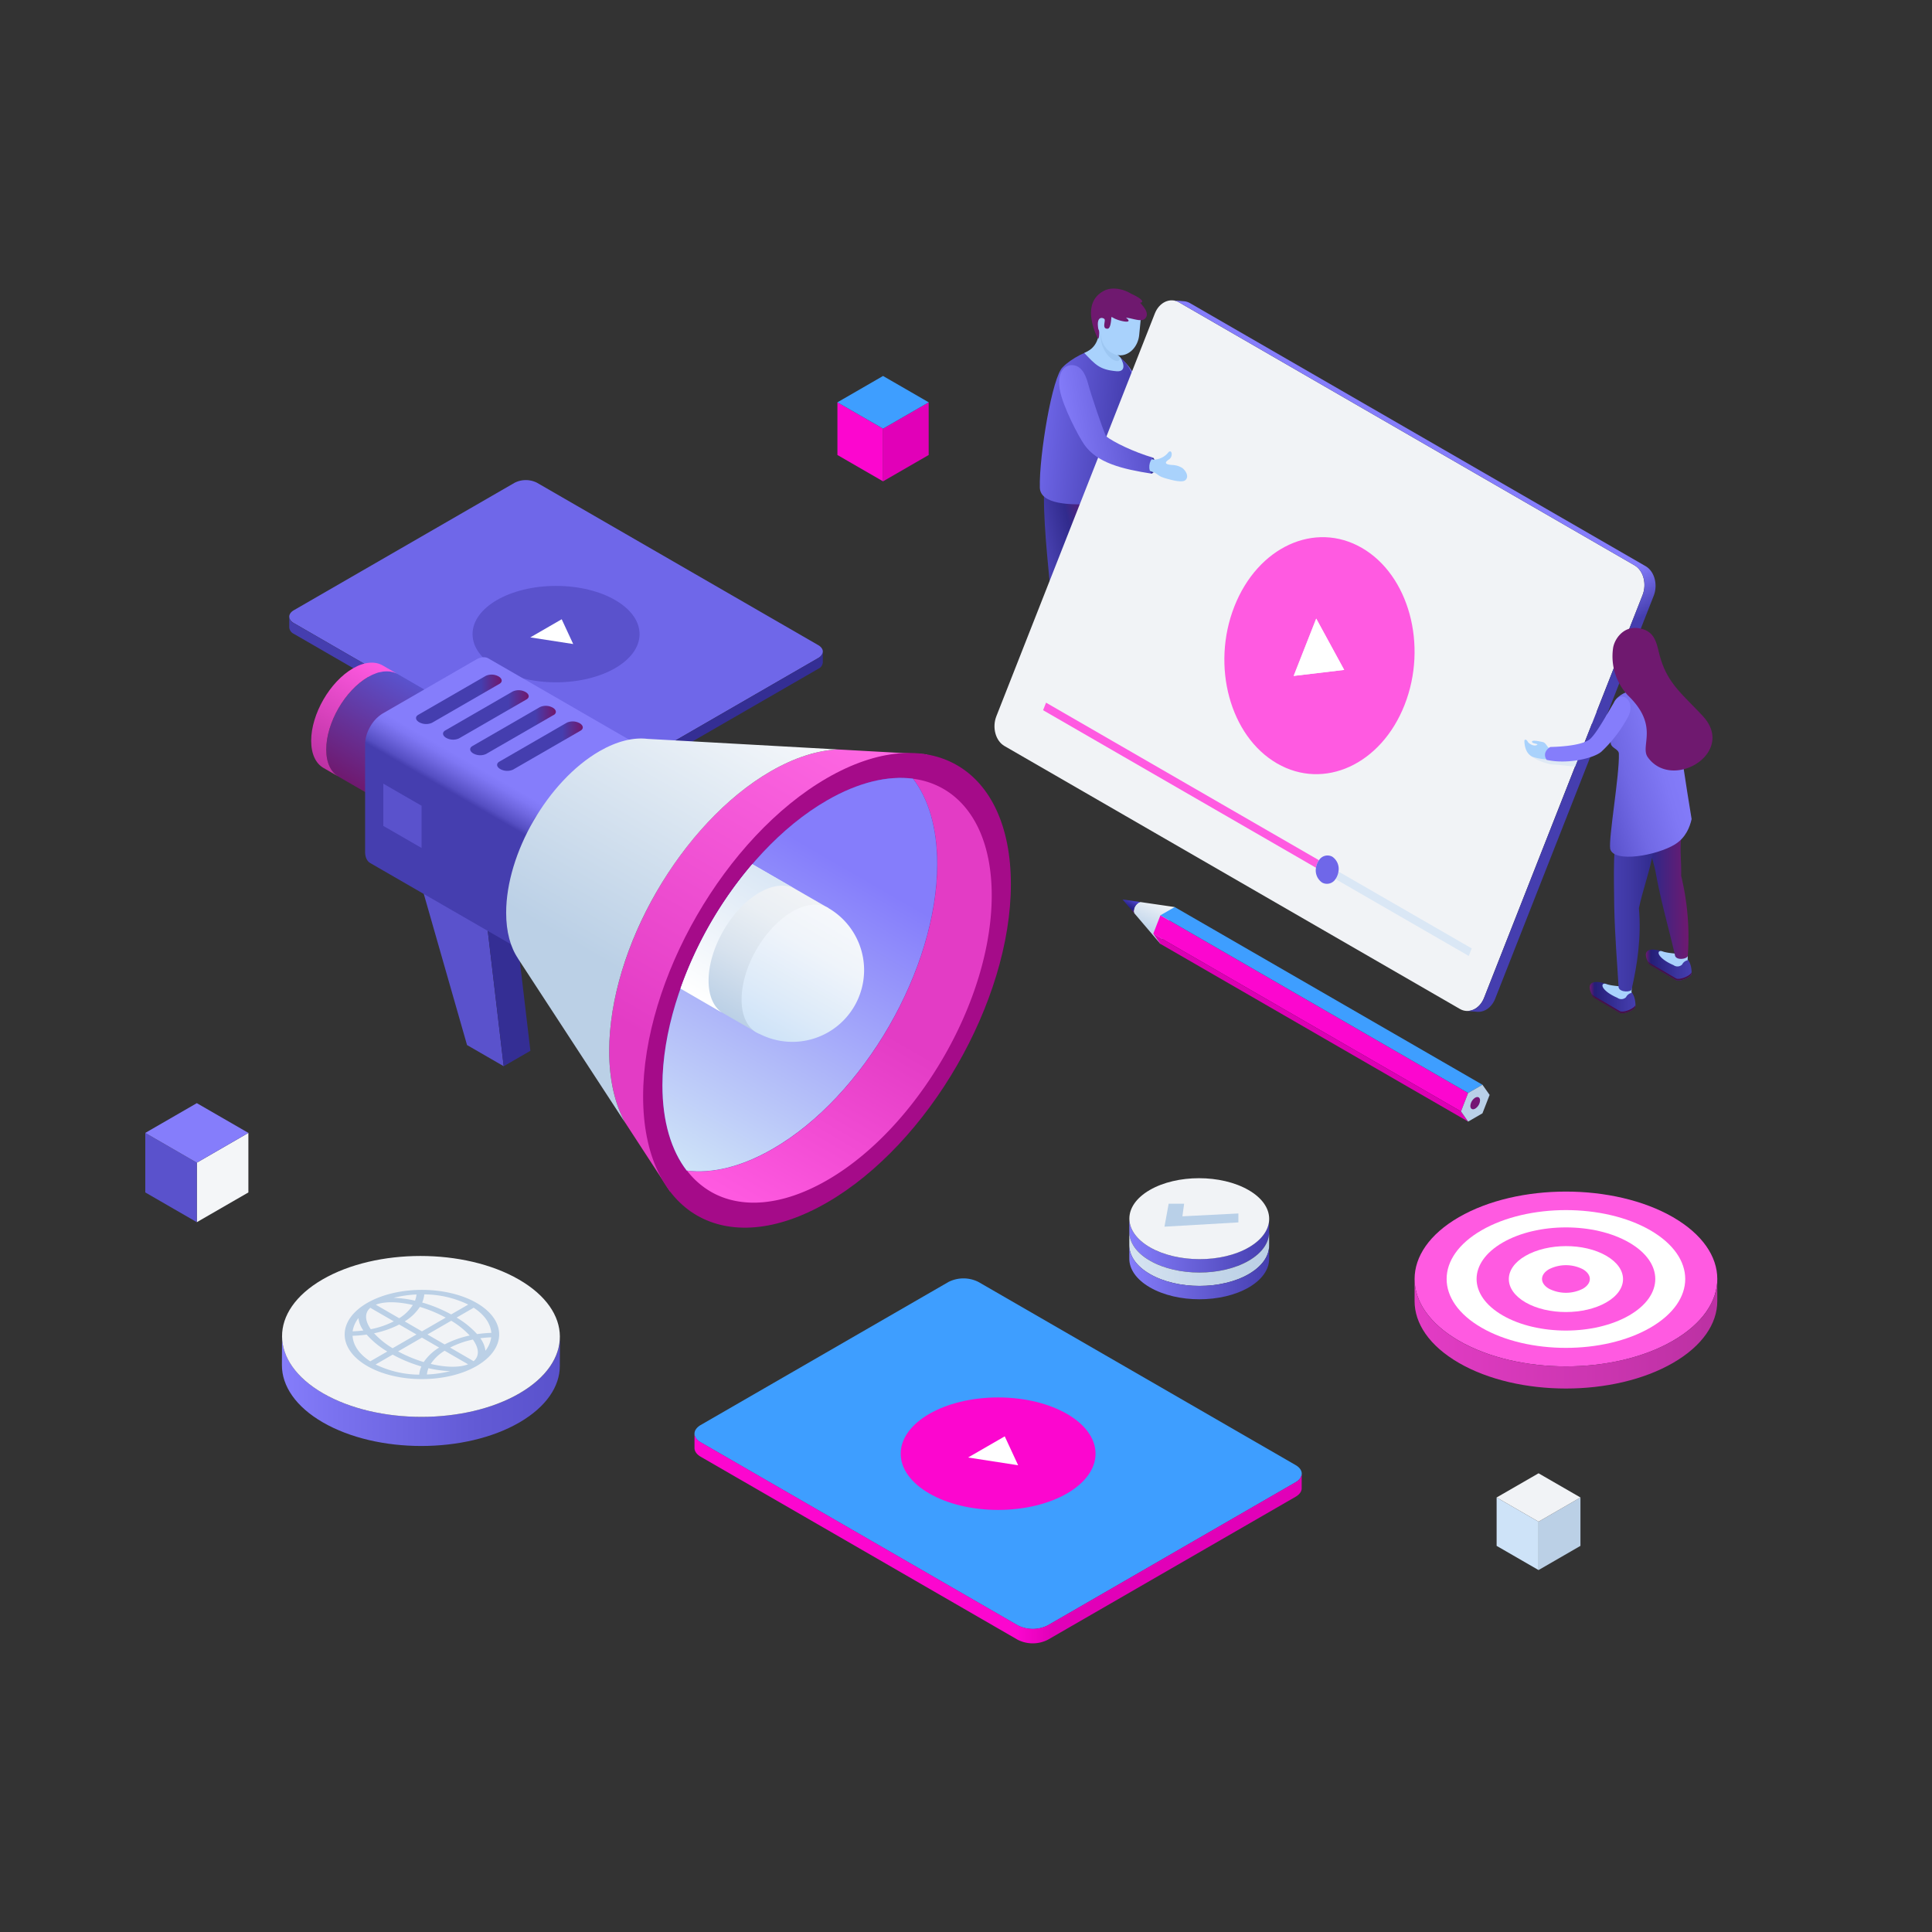 <svg xmlns="http://www.w3.org/2000/svg" xmlns:xlink="http://www.w3.org/1999/xlink" viewBox="0 0 800 800" id="OnlineMarketing"><rect x="0" y="0" width="800" height="800" fill="#333333" stroke="none"/><defs><linearGradient id="a" x1="459.71" x2="466.26" y1="273.37" y2="265.58" gradientUnits="userSpaceOnUse"><stop offset="0" stop-color="#453eaf" class="stopColor423eaf svgShape"></stop><stop offset=".49" stop-color="#312b8e" class="stopColor302b8e svgShape"></stop><stop offset="1" stop-color="#6f196f" class="stopColor1f196f svgShape"></stop></linearGradient><linearGradient id="f" x1="457.15" x2="464.18" y1="271.12" y2="264.03" xlink:href="#a"></linearGradient><linearGradient id="b" x1="398.79" x2="420.81" y1="222.46" y2="227.65" gradientTransform="matrix(-1 0 0 1 868.04 0)" gradientUnits="userSpaceOnUse"><stop offset="0" stop-color="#6f196f" class="stopColor1f196f svgShape"></stop><stop offset=".36" stop-color="#312b8d" class="stopColor312b8d svgShape"></stop><stop offset="1" stop-color="#5a52cc" class="stopColor5652cc svgShape"></stop></linearGradient><linearGradient id="g" x1="438.71" x2="445.25" y1="285.49" y2="277.71" xlink:href="#a"></linearGradient><linearGradient id="h" x1="436.15" x2="443.18" y1="283.24" y2="276.16" xlink:href="#a"></linearGradient><linearGradient id="i" x1="409.8" x2="441.65" y1="232.11" y2="239.61" xlink:href="#b"></linearGradient><linearGradient id="j" x1="450.88" x2="487.26" y1="172.1" y2="172.1" gradientTransform="rotate(2.99 510.928 375.265)" gradientUnits="userSpaceOnUse"><stop offset="0" stop-color="#857dfb" class="stopColor807dfb svgShape"></stop><stop offset="1" stop-color="#6f67e9" class="stopColor6b67e9 svgShape"></stop></linearGradient><linearGradient id="k" x1="456.34" x2="421.12" y1="187.96" y2="187.96" gradientTransform="matrix(-1 -.1 -.1 1 905.34 32.86)" gradientUnits="userSpaceOnUse"><stop offset="0" stop-color="#6f67e9" class="stopColor6b67e9 svgShape"></stop><stop offset="1" stop-color="#453eaf" class="stopColor423eaf svgShape"></stop></linearGradient><linearGradient id="l" x1="-618.87" x2="-508.4" y1="-123.72" y2="67.61" gradientTransform="matrix(.5 .87 .87 -.5 536.36 767.17)" gradientUnits="userSpaceOnUse"><stop offset=".53" stop-color="#453eaf" class="stopColor423eaf svgShape"></stop><stop offset=".59" stop-color="#342e94" class="stopColor362e94 svgShape"></stop></linearGradient><linearGradient id="m" x1="-237.04" x2="-111.32" y1="-150.42" y2="67.34" gradientTransform="matrix(.5 .87 .87 -.5 536.36 767.17)" gradientUnits="userSpaceOnUse"><stop offset=".53" stop-color="#fc06cf" class="stopColorfcba06 svgShape"></stop><stop offset=".59" stop-color="#e100b8" class="stopColore19100 svgShape"></stop></linearGradient><linearGradient id="n" x1="517.49" x2="677.11" y1="105.98" y2="382.45" gradientUnits="userSpaceOnUse"><stop offset=".6" stop-color="#857dfb" class="stopColor807dfb svgShape"></stop><stop offset=".66" stop-color="#453eaf" class="stopColor423eaf svgShape"></stop></linearGradient><linearGradient id="o" x1="1272.17" x2="1266.1" y1="387.69" y2="372.76" gradientTransform="matrix(-1 0 0 1 1745.55 0)" gradientUnits="userSpaceOnUse"><stop offset="0" stop-color="#b9d0e8" class="stopColorb9bfe8 svgShape"></stop><stop offset=".25" stop-color="#c2d6eb" class="stopColorc2c7eb svgShape"></stop><stop offset=".65" stop-color="#dbe6f2" class="stopColordbddf2 svgShape"></stop><stop offset="1" stop-color="#f4f6f8" class="stopColorf5f5fa svgShape"></stop></linearGradient><linearGradient id="p" x1="1278.9" x2="1276.46" y1="376.67" y2="371.9" gradientTransform="matrix(-1 0 0 1 1745.55 0)" gradientUnits="userSpaceOnUse"><stop offset="0" stop-color="#741574" class="stopColor231574 svgShape"></stop><stop offset=".21" stop-color="#241e83" class="stopColor2b1e83 svgShape"></stop><stop offset=".62" stop-color="#3c35a9" class="stopColor4135a9 svgShape"></stop><stop offset="1" stop-color="#5046e4" class="stopColor584fd3 svgShape"></stop></linearGradient><linearGradient id="q" x1="459.45" x2="494.34" y1="161.56" y2="161.56" gradientTransform="rotate(-8.1 540.853 313.912)" gradientUnits="userSpaceOnUse"><stop offset="0" stop-color="#857dfb" class="stopColor807dfb svgShape"></stop><stop offset="1" stop-color="#5a52cc" class="stopColor5652cc svgShape"></stop></linearGradient><linearGradient id="r" x1="116.74" x2="231.84" y1="575.99" y2="575.99" gradientUnits="userSpaceOnUse"><stop offset="0" stop-color="#857dfb" class="stopColor807dfb svgShape"></stop><stop offset=".21" stop-color="#7971ee" class="stopColor7471ee svgShape"></stop><stop offset=".7" stop-color="#625ad5" class="stopColor5e5ad5 svgShape"></stop><stop offset="1" stop-color="#5a52cc" class="stopColor5652cc svgShape"></stop></linearGradient><linearGradient id="s" x1="-703.23" x2="-640.56" y1="343.74" y2="452.3" gradientTransform="rotate(120 -56.256 856.26)" gradientUnits="userSpaceOnUse"><stop offset=".01" stop-color="#bc31a3" class="stopColorbc3153 svgShape"></stop><stop offset="1" stop-color="#e33cc5" class="stopColore33c5c svgShape"></stop></linearGradient><linearGradient id="c" x1="-1170.11" x2="-1151.16" y1="399.61" y2="399.61" gradientTransform="translate(1851.62)" gradientUnits="userSpaceOnUse"><stop offset="0" stop-color="#6f196f" class="stopColor20196f svgShape"></stop><stop offset=".11" stop-color="#241e77" class="stopColor241e77 svgShape"></stop><stop offset=".7" stop-color="#3c35a0" class="stopColor3a35a0 svgShape"></stop><stop offset="1" stop-color="#453eaf" class="stopColor423eaf svgShape"></stop></linearGradient><linearGradient id="t" x1="2392.35" x2="2417.33" y1="361.88" y2="361.88" gradientTransform="matrix(-1 0 0 1 3091.48 0)" gradientUnits="userSpaceOnUse"><stop offset="0" stop-color="#6f196f" class="stopColor20196f svgShape"></stop><stop offset=".61" stop-color="#2e2889" class="stopColor2f2889 svgShape"></stop><stop offset="1" stop-color="#342e94" class="stopColor362e94 svgShape"></stop></linearGradient><linearGradient id="u" x1="-1193.38" x2="-1174.4" y1="413.08" y2="413.08" xlink:href="#c"></linearGradient><linearGradient id="v" x1="-1183.34" x2="-1156.55" y1="368.99" y2="368.99" gradientTransform="translate(1851.62)" gradientUnits="userSpaceOnUse"><stop offset="0" stop-color="#453eaf" class="stopColor423eaf svgShape"></stop><stop offset=".25" stop-color="#3f38a4" class="stopColor3c38a4 svgShape"></stop><stop offset=".7" stop-color="#2d2787" class="stopColor2d2787 svgShape"></stop><stop offset="1" stop-color="#6f196f" class="stopColor20196f svgShape"></stop></linearGradient><linearGradient id="w" x1="-1034.8" x2="-993.77" y1="-235.33" y2="-235.33" gradientTransform="rotate(-15.97 1811.557 -5993.423)" gradientUnits="userSpaceOnUse"><stop offset="0" stop-color="#5a52cc" class="stopColor5652cc svgShape"></stop><stop offset=".37" stop-color="#7169e5" class="stopColor6c69e5 svgShape"></stop><stop offset=".73" stop-color="#8078f5" class="stopColor7b78f5 svgShape"></stop><stop offset="1" stop-color="#857dfb" class="stopColor807dfb svgShape"></stop></linearGradient><linearGradient id="d" x1="467.62" x2="525.54" y1="515.74" y2="515.74" gradientUnits="userSpaceOnUse"><stop offset="0" stop-color="#857dfb" class="stopColor807dfb svgShape"></stop><stop offset="1" stop-color="#453eaf" class="stopColor423eaf svgShape"></stop></linearGradient><linearGradient id="x" x1="467.62" x2="525.54" y1="521.27" y2="521.27" gradientUnits="userSpaceOnUse"><stop offset="0" stop-color="#d6e3f1" class="stopColord6ddf1 svgShape"></stop><stop offset=".55" stop-color="#c4d6e9" class="stopColorc4cbe9 svgShape"></stop><stop offset="1" stop-color="#bbd0e5" class="stopColorbbc2e5 svgShape"></stop></linearGradient><linearGradient id="y" x1="467.62" x2="525.54" y1="526.8" y2="526.8" xlink:href="#d"></linearGradient><linearGradient id="z" x1="827.75" x2="852.26" y1="281.52" y2="323.96" gradientTransform="matrix(-1 0 0 1 996.56 0)" gradientUnits="userSpaceOnUse"><stop offset=".01" stop-color="#5a52cc" class="stopColor5652cc svgShape"></stop><stop offset="1" stop-color="#6f196f" class="stopColor20196f svgShape"></stop></linearGradient><linearGradient id="A" x1="841.14" x2="865.64" y1="273.79" y2="316.24" gradientTransform="matrix(-1 0 0 1 996.56 0)" gradientUnits="userSpaceOnUse"><stop offset=".01" stop-color="#ff5ae1" class="stopColorff5a72 svgShape"></stop><stop offset="1" stop-color="#bc31a3" class="stopColorbc3153 svgShape"></stop></linearGradient><linearGradient id="B" x1="772.83" x2="821.75" y1="285.04" y2="369.78" gradientTransform="matrix(-1 0 0 1 996.56 0)" gradientUnits="userSpaceOnUse"><stop offset=".42" stop-color="#857dfb" class="stopColor807dfb svgShape"></stop><stop offset=".45" stop-color="#7f77f4" class="stopColor7a77f4 svgShape"></stop><stop offset=".49" stop-color="#7068e1" class="stopColor6b68e1 svgShape"></stop><stop offset=".55" stop-color="#554ec2" class="stopColor524ec2 svgShape"></stop><stop offset=".57" stop-color="#453eaf" class="stopColor423eaf svgShape"></stop></linearGradient><linearGradient id="e" x1="788.82" x2="824.29" y1="289.58" y2="289.58" gradientTransform="matrix(-1 0 0 1 996.56 0)" gradientUnits="userSpaceOnUse"><stop offset=".01" stop-color="#6f196f" class="stopColor20196f svgShape"></stop><stop offset=".24" stop-color="#453eaf" class="stopColor423eaf svgShape"></stop></linearGradient><linearGradient id="C" x1="777.63" x2="813.1" y1="296.04" y2="296.04" xlink:href="#e"></linearGradient><linearGradient id="D" x1="766.44" x2="801.91" y1="302.5" y2="302.5" xlink:href="#e"></linearGradient><linearGradient id="E" x1="755.24" x2="790.72" y1="308.96" y2="308.96" xlink:href="#e"></linearGradient><linearGradient id="F" x1="642.37" x2="747.37" y1="295.24" y2="477.1" gradientTransform="matrix(-1 0 0 1 996.56 0)" gradientUnits="userSpaceOnUse"><stop offset="0" stop-color="#ff6ae4" class="stopColorff826a svgShape"></stop><stop offset=".76" stop-color="#e33cc5" class="stopColore33c5c svgShape"></stop></linearGradient><linearGradient id="G" x1="690.07" x2="778.99" y1="287.07" y2="441.08" gradientTransform="matrix(-1 0 0 1 996.56 0)" gradientUnits="userSpaceOnUse"><stop offset="0" stop-color="#f6f8fb" class="stopColorf6f6fb svgShape"></stop><stop offset=".19" stop-color="#e5edf5" class="stopColore5e6f5 svgShape"></stop><stop offset=".7" stop-color="#bbd0e6" class="stopColorbbc0e6 svgShape"></stop></linearGradient><linearGradient id="H" x1="527.64" x2="683.81" y1="233.62" y2="504.13" gradientTransform="matrix(-1 0 0 1 996.56 0)" gradientUnits="userSpaceOnUse"><stop offset=".7" stop-color="#e33cc5" class="stopColore33c5c svgShape"></stop><stop offset="1" stop-color="#ff5ae1" class="stopColorff5a72 svgShape"></stop></linearGradient><linearGradient id="I" x1="702.28" x2="605.97" y1="382.26" y2="437.87" gradientTransform="matrix(-1 0 0 1 996.56 0)" gradientUnits="userSpaceOnUse"><stop offset="0" stop-color="#453eaf" class="stopColor423eaf svgShape"></stop><stop offset=".43" stop-color="#625ad1" class="stopColor5e5ad1 svgShape"></stop><stop offset="1" stop-color="#857dfb" class="stopColor807dfb svgShape"></stop></linearGradient><linearGradient id="J" x1="590.06" x2="712.17" y1="273.18" y2="484.7" gradientTransform="matrix(-1 0 0 1 996.56 0)" gradientUnits="userSpaceOnUse"><stop offset=".42" stop-color="#857dfb" class="stopColor807dfb svgShape"></stop><stop offset="1" stop-color="#cee3f8" class="stopColorced3f8 svgShape"></stop></linearGradient><linearGradient id="K" x1="670.49" x2="700.22" y1="366.25" y2="417.74" gradientTransform="matrix(-1 0 0 1 996.56 0)" gradientUnits="userSpaceOnUse"><stop offset="0" stop-color="#f1f3f6" class="stopColorf1f1f6 svgShape"></stop><stop offset=".25" stop-color="#eaeff4" class="stopColoreaebf4 svgShape"></stop><stop offset=".61" stop-color="#d7e2ee" class="stopColord7daee svgShape"></stop><stop offset="1" stop-color="#bbd0e6" class="stopColorbbc0e6 svgShape"></stop></linearGradient><linearGradient id="L" x1="648.15" x2="677.91" y1="379.15" y2="430.69" gradientTransform="matrix(-1 0 0 1 996.56 0)" gradientUnits="userSpaceOnUse"><stop offset="0" stop-color="#f6f8fb" class="stopColorf6f6fb svgShape"></stop><stop offset=".31" stop-color="#eff4fa" class="stopColoreff0fa svgShape"></stop><stop offset=".74" stop-color="#dceaf9" class="stopColordce0f9 svgShape"></stop><stop offset="1" stop-color="#cee3f8" class="stopColorced3f8 svgShape"></stop></linearGradient><linearGradient id="M" x1="677.32" x2="707.04" y1="362.31" y2="413.8" gradientTransform="matrix(-1 0 0 1 996.56 0)" gradientUnits="userSpaceOnUse"><stop offset="0" stop-color="#dae7f5" class="stopColordae0f5 svgShape"></stop><stop offset="1" stop-color="#ffffff" class="stopColorffffff svgShape"></stop></linearGradient></defs><g style="isolation:isolate" fill="#010001" class="color000000 svgShape"><polygon fill="#f4f6f8" points="81.5 506.08 102.85 493.76 102.85 469.11 81.5 481.44 81.5 506.08" class="color423eaf svgShape"></polygon><polygon fill="#5a52cc" points="81.5 506.08 60.16 493.76 60.16 469.11 81.5 481.44 81.5 506.08" class="color5652cc svgShape"></polygon><polygon fill="#857dfb" points="81.5 481.44 60.16 469.11 81.5 456.79 102.85 469.11 81.5 481.44" class="color807dfb svgShape"></polygon><polygon fill="#bbd0e6" points="637.08 650.13 654.43 640.11 654.43 620.07 637.08 630.09 637.08 650.13" class="colorbbc0e6 svgShape"></polygon><polygon fill="#cee3f8" points="637.08 650.13 619.72 640.11 619.72 620.07 637.08 630.09 637.08 650.13" class="colorced3f8 svgShape"></polygon><polygon fill="#f1f3f6" points="637.08 630.09 619.72 620.07 637.08 610.06 654.43 620.07 637.08 630.09" class="colorf1f1f6 svgShape"></polygon><polygon fill="#e100b8" points="365.65 199.31 384.55 188.4 384.55 166.59 365.65 177.49 365.65 199.31" class="colore19100 svgShape"></polygon><polygon fill="#fc06cf" points="365.65 199.31 346.76 188.4 346.76 166.59 365.65 177.49 365.65 199.31" class="colorfcba06 svgShape"></polygon><polygon fill="#3e9eff" points="365.65 177.49 346.76 166.59 365.65 155.68 384.55 166.59 365.65 177.49" class="colorffd03e svgShape"></polygon><path fill="url(#a)" d="M456.83,263.16c-2.43.4-3.14,4.32-1.92,6.78a9.52,9.52,0,0,0,2.66,1.64s7.68,3.15,9.41,3.29,5.57-.51,5.88-3.46c-.3-1.8-1.81-2.3-3.67-3.4-2.42-1.44-4.5-3.53-6.45-4.49C461.13,262.73,456.83,263.16,456.83,263.16Z"></path><path fill="#471047" d="M466.93,274.08c-1.78-.14-9.69-3.38-9.69-3.38a10.18,10.18,0,0,1-2.65-1.62,5.86,5.86,0,0,0,.32.86,9.52,9.52,0,0,0,2.66,1.64s7.68,3.15,9.41,3.29,5.57-.51,5.88-3.46c0-.06,0-.12-.05-.18C472,273.66,468.55,274.21,466.93,274.08Z" class="color121047 svgShape"></path><path fill="#ffffff" d="M462.06,260.56a42.46,42.46,0,0,0-5.19,1.94,2.24,2.24,0,0,1-.2,1.13l-.09.17c-.72.7-1.49,1.95.73,2.65,4.33,1.36,8-1.54,6.31-2.52C462.48,263.28,462.21,261.48,462.06,260.56Z" class="colorffffff svgShape"></path><path fill="url(#f)" d="M464.36,264.52c-.32-.43-1.07-1.57-2.39-.63a3.16,3.16,0,0,0-1.53,3.15c.16,1,3,.26,3.11.11S464.36,264.52,464.36,264.52Z"></path><path fill="url(#b)" d="M463.92,188c.19,16.34,2,28.45,1.21,42.95-.82,14.81-1,22-1.1,33.15-2.13,2.65-7.55,2-8.7-.06-1.41-10.1-4.25-20-3-31.67-3.22-15.94-11.06-33.58-9.69-45C445.86,188.41,460.7,187,463.92,188Z"></path><path fill="url(#g)" d="M435.83,275.29c-2.44.4-3.14,4.31-1.92,6.78a9.4,9.4,0,0,0,2.66,1.63s7.68,3.16,9.41,3.29,5.56-.5,5.87-3.45c-.29-1.81-1.8-2.3-3.67-3.41-2.42-1.43-4.49-3.52-6.45-4.48C440.13,274.86,435.83,275.29,435.83,275.29Z"></path><path fill="#471047" d="M445.92,286.2c-1.77-.14-9.68-3.38-9.68-3.38a10,10,0,0,1-2.65-1.61,5.22,5.22,0,0,0,.32.86,9.4,9.4,0,0,0,2.66,1.63s7.68,3.16,9.41,3.29,5.56-.5,5.87-3.45c0-.07,0-.12,0-.18C451,285.79,447.55,286.34,445.92,286.2Z" class="color121047 svgShape"></path><path fill="#ffffff" d="M441.06,272.68a43.52,43.52,0,0,0-5.19,1.94,2.29,2.29,0,0,1-.2,1.14l-.09.16c-.73.71-1.5,2,.73,2.66,4.33,1.36,8-1.54,6.31-2.52C441.48,275.41,441.21,273.61,441.06,272.68Z" class="colorffffff svgShape"></path><path fill="url(#h)" d="M443.36,276.64c-.33-.42-1.07-1.57-2.4-.62a3.15,3.15,0,0,0-1.53,3.15c.17,1,3,.25,3.12.11S443.36,276.64,443.36,276.64Z"></path><path fill="url(#i)" d="M454.05,197.26c.19,16.34-4.14,31.4-6.42,44.42-2.56,14.61-4.46,23.42-4.6,34.55-2.14,2.65-7.56,2-8.7-.06-1.41-10.1-1.47-26.14.51-33.07-1.74-18.18-3.43-35.06-2.06-46.46C436,197.66,450.83,196.23,454.05,197.26Z"></path><path fill="url(#j)" d="M464.23,148.56c8.36,6.41,10.44,22.37,13.71,29.69,3.53,2,15.9,6.83,19.12,8.56a28.7,28.7,0,0,1-4.82,4.78c-3.69-1.1-18.23-5.55-19.95-6.72-3.29-2.24-8.68-13.63-9.87-22.15S464.23,148.56,464.23,148.56Z"></path><path fill="url(#k)" d="M440.18,151.91c3.16-3.23,10.53-7.44,15.07-7.33,7.73.19,13.19,7.14,14.23,12.59,1,5.13-5.85,38.43-4.88,45.37-1.16,3.49-6.54,5.67-10.48,6-11.11.85-23.37.3-23.55-6.65C430.25,188.86,435.74,155.56,440.18,151.91Z"></path><path fill="#a9d2fc" d="M455.3,134.3c0-2.52,8.05,3.4,7.38,6.65-.54,2.64-1.55,4.91,1,6.85.86.84,3.54,6.35-1.37,5.92-7-.61-8.7-2.72-13.34-7.56C452.14,144.75,455.41,142.45,455.3,134.3Z" class="colorfcd1a9 svgShape"></path><path fill="#a9d2fc" d="M453.42,132.63l4-4.57,15.2,1.5-.91,9.15c-.5,5-4.3,8.81-8.49,8.39a8.35,8.35,0,0,1-7.25-9l-1.78-.82Z" class="colorfcd1a9 svgShape"></path><path fill="#9dc7f2" d="M462.59,149.51c-3.63-.35-7.55-6.63-6.65-11.41a8.83,8.83,0,0,0,6.94,9,6.63,6.63,0,0,0,.78.73,1.81,1.81,0,0,1,.23.28C463.82,148.82,463.25,149.58,462.59,149.51Z" class="colorf2c39d svgShape"></path><path fill="#6f196f" d="M472.11,125.34c1.41-.1,1.65-1.24-3.79-3.75-3.11-1.93-7.7-2.88-10.89-1.32-4.32,2.12-5.91,5.7-5.64,10.42a26.25,26.25,0,0,0,2.81,9.43c.41.5.68-1.64.48-3.26a3,3,0,0,1-.4-1.41c-.61-4.83,2.21-3.84,2.56-3.4.86.45-1.25,4.19,1.4,4.06,1.28-.06,1.46-3.61,1.57-4.85.19.07.36.12.56.21,2,1.41,9.28,3,5.46.06,2.83.28,6.57,2,8,.3C476,129.84,473.79,127.26,472.11,125.34Z" class="color20196f svgShape"></path><path fill="#a9d2fc" d="M649.61,289.51c.81-.82,3.46-.76,5.83.27-.16-.68-.35-1.73,0-1.84.52-.15,2.43,2.73,2.87,4.2h0a7.4,7.4,0,0,0,1.57,2.31l-1.87,4.4s-3.26-1.46-4.22-3-3.33-2.15-4.83-2.22C648.07,293.6,648.72,290.42,649.61,289.51Z" class="colorfcd1a9 svgShape"></path><path fill="#f4f6f8" d="M657.27,298.6s-1.54-3,2.76-4.31c9.37,4,19,1.93,26.06-6.84,2.93-3.75,7.3-1.32,4.25,4.3C685.26,301.14,672.36,307.87,657.27,298.6Z" class="color423eaf svgShape"></path><path fill="#6f67e9" d="M338.81,272.48c2.54-1.48,2.54-3.88,0-5.35L222.36,199.9a10.24,10.24,0,0,0-9.26,0l-91.41,52.77c-2.55,1.47-2.55,3.88,0,5.35l116.44,67.23a10.29,10.29,0,0,0,9.27,0Z" class="color6b67e9 svgShape"></path><path fill="#cee3f8" d="M340.7,269.6h0v.08S340.7,269.63,340.7,269.6Z" class="colorced3f8 svgShape"></path><path fill="url(#l)" d="M238.13,329.71,121.69,262.48a3.27,3.27,0,0,1-1.91-2.65h0v-4.45h0a3.27,3.27,0,0,0,1.91,2.65l116.44,67.23a10.29,10.29,0,0,0,9.27,0l91.41-52.77a3.37,3.37,0,0,0,1.9-2.55v4.13h0a3.13,3.13,0,0,1-1.89,2.87L247.4,329.71A10.29,10.29,0,0,1,238.13,329.71Z"></path><ellipse cx="230.25" cy="262.57" fill="#5a52cc" rx="34.58" ry="19.96" class="color5652cc svgShape"></ellipse><polygon fill="#ffffff" points="219.58 263.93 237.35 266.68 232.59 256.42 219.58 263.93" class="colorffffff svgShape"></polygon><path fill="#3e9eff" d="M536.46,613.81c3.42-2,3.42-5.2,0-7.17l-131.29-75.8a13.75,13.75,0,0,0-12.43,0l-102.6,59.23c-3.42,2-3.42,5.21,0,7.18l131.29,75.8a13.81,13.81,0,0,0,12.43,0Z" class="colorffd03e svgShape"></path><path fill="#cee3f8" d="M539,610h0v.1A.31.31,0,0,0,539,610Z" class="colorced3f8 svgShape"></path><path fill="url(#m)" d="M421.43,679l-131.29-75.8c-1.69-1-2.54-2.26-2.56-3.55h0v-6h0c0,1.29.87,2.57,2.56,3.55l131.29,75.8a13.81,13.81,0,0,0,12.43,0l102.6-59.24A4.42,4.42,0,0,0,539,610.4v5.54h0c.13,1.39-.71,2.8-2.54,3.85L433.86,679A13.81,13.81,0,0,1,421.43,679Z"></path><ellipse cx="413.3" cy="601.94" fill="#fc06cf" rx="40.34" ry="23.29" class="colorfcba06 svgShape"></ellipse><polygon fill="#ffffff" points="400.86 603.52 421.59 606.73 416.04 594.76 400.86 603.52" class="colorffffff svgShape"></polygon><path fill="#f1f3f6" d="M676.8,234.08c3.68,2.12,5.18,7.65,3.35,12.31L614.52,413.18c-1.83,4.65-6.33,6.73-10,4.61L415.93,308.91c-3.68-2.13-5.19-7.67-3.36-12.33L478.2,129.79c1.83-4.64,6.34-6.72,10-4.6Z" class="colorf1f1f6 svgShape"></path><path fill="#ff5ae1" d="M546.15,356.2a6.55,6.55,0,0,0-.8,1.46,7.43,7.43,0,0,0-.43,1.65l-113-65.23,1.23-3.12Z" class="colorff5a72 svgShape"></path><path fill="#dae7f5" d="M609.41,392.72l-1.22,3.12L553,364a6.28,6.28,0,0,0,.79-1.45,7.1,7.1,0,0,0,.44-1.67Z" class="colordae0f5 svgShape"></path><path fill="#ff5ae1" d="M563.92,226.87c19.46,11.24,27.38,40.33,17.69,65s-33.34,35.5-52.8,24.26-27.39-40.32-17.69-65S544.45,215.63,563.92,226.87Zm-28.22,53,20.9-2.49L545,256.15l-9.34,23.74" class="colorff5a72 svgShape"></path><polygon fill="#ffffff" points="545.04 256.15 556.6 277.4 535.7 279.89 545.04 256.15" class="colorffffff svgShape"></polygon><path fill="#6f67e9" d="M551.68,354.74a6.12,6.12,0,0,1,2.55,6.12,7.1,7.1,0,0,1-.44,1.67A6.28,6.28,0,0,1,553,364a4.17,4.17,0,0,1-5.53,1.46,6.12,6.12,0,0,1-2.55-6.13,7.43,7.43,0,0,1,.43-1.65,6.55,6.55,0,0,1,.8-1.46A4.17,4.17,0,0,1,551.68,354.74Z" class="color6b67e9 svgShape"></path><path fill="url(#n)" d="M681.4,234.43,492.81,125.55a6.13,6.13,0,0,0-2.59-.82l-4.6-.35a6.12,6.12,0,0,1,2.59.81L676.8,234.08c3.68,2.12,5.18,7.65,3.35,12.31L614.52,413.18c-1.41,3.6-4.42,5.65-7.41,5.42l4.6.36c3,.23,6-1.83,7.41-5.42l65.63-166.79C686.58,242.09,685.08,236.55,681.4,234.43Z"></path><path fill="url(#o)" d="M469.83,378.32s10.67,12.53,10.67,12.53l5.92-15.26-13.72-2-.43-.07a1.89,1.89,0,0,0-.8.27,4.36,4.36,0,0,0-2,3.43A1.63,1.63,0,0,0,469.83,378.32Z"></path><path fill="url(#p)" d="M472.27,373.53a1.89,1.89,0,0,0-.8.27,4.36,4.36,0,0,0-2,3.43,1.62,1.62,0,0,0,.34,1.09s-5-5.88-5-5.88Z"></path><polygon fill="#fc06cf" points="477.54 386.64 604.97 460.21 607.93 452.58 480.5 379.01 477.54 386.64" class="colorfcba06 svgShape"></polygon><polygon fill="#dc00b4" points="480.5 390.85 607.93 464.43 604.97 460.21 477.54 386.64 480.5 390.85" class="colordc8b00 svgShape"></polygon><polygon fill="#3e9eff" points="480.5 379.01 607.93 452.58 613.85 449.17 486.42 375.59 480.5 379.01" class="colorffd03e svgShape"></polygon><polygon fill="#b9d0e8" points="613.85 461.01 616.82 453.38 613.85 449.17 607.93 452.58 604.97 460.21 607.93 464.43 613.85 461.01" class="colorb9bfe8 svgShape"></polygon><path fill="#741574" d="M612.85,455.66c0-1.25-.87-1.75-2-1.13a4.35,4.35,0,0,0-2,3.39c0,1.26.88,1.76,2,1.14A4.31,4.31,0,0,0,612.85,455.66Z" class="color231574 svgShape"></path><path fill="#342e94" d="M477.55,189.55c.43.34,2.68,4.76-.64,6.59C475,195.43,473.81,190.79,477.55,189.55Z" class="color362e94 svgShape"></path><path fill="#a9d2fc" d="M475.37,189.79l2.33.52a7.83,7.83,0,0,0,5.93-2.8c1.54-2,2.35,1.47.42,2.73s-1.86,2.13,1.55,2.31a8.47,8.47,0,0,1,3.95,1.22c1.34,1,3,3.53,1.27,5.06-1.41,1.23-6.25-.24-7.71-.63-4-1.07-3.34-1.93-5.62-2.68a7.46,7.46,0,0,0-2.74-.64Z" class="colorfcd1a9 svgShape"></path><path fill="url(#q)" d="M443.45,151.19c-2.47.15-5.91,2.77-4.61,10.16,1.23,7,7.81,19.41,10.1,22.71,5.29,7.65,15.77,10.18,28,12.08-1.72-1.53-1.2-5.45.64-6.59C469.14,187.07,461,183,458,180.66c-1.43-3-6.17-17-7.43-21.73S447.23,151,443.45,151.19Z"></path><path fill="url(#r)" d="M133.73,589c-11.34-6.55-17-15.14-17-23.72l.06-12.08c0,8.59,5.63,17.18,17,23.74,22.55,13,59,13,81.35,0,11.12-6.47,16.69-14.93,16.72-23.4l-.05,12.07c0,8.47-5.59,16.92-16.72,23.39C192.68,602,156.27,602,133.73,589Z"></path><path fill="#f1f3f6" d="M133.77,576.94c-22.53-13-22.65-34.12-.27-47.12s58.82-13,81.35,0,22.66,34.1.27,47.12S156.32,589.94,133.77,576.94Z" class="colorf1f1f6 svgShape"></path><path fill="#bbd0e6" d="M197.34,539.51c-12.48-7.2-32.78-7.2-45.26,0s-12.48,18.93,0,26.14,32.78,7.2,45.26,0h0l0,0C209.82,558.41,209.81,546.71,197.34,539.51ZM184.12,556.7,177,552.57l9.85-5.68a35,35,0,0,1,7.64,6.11A40.94,40.94,0,0,0,184.12,556.7Zm11.7-2c2.54,3.54,2.8,6.82.29,8.94L186.38,558A37.13,37.13,0,0,1,195.82,554.68Zm-21.1-3.41-7.14-4.13a20,20,0,0,0,6.28-6,56.4,56.4,0,0,1,10.71,4.44Zm-9.4-5.43-9.71-5.61c3.65-1.44,9.27-1.3,15.34.13A17.71,17.71,0,0,1,165.32,545.84ZM163,537.4a46.13,46.13,0,0,1,9.47-1.38,10.07,10.07,0,0,1-.62,2.56A46.28,46.28,0,0,0,163,537.4Zm-9.66,4.13,9.71,5.61a36.13,36.13,0,0,1-9.51,3.26C151.09,546.89,150.86,543.64,153.35,541.53Zm-2.88,9.39c-1.45.19-2.94.3-4.45.35a11.59,11.59,0,0,1,2.41-5.46A10.89,10.89,0,0,0,150.47,550.92Zm14.85-2.47,7.14,4.12-9.87,5.7a34.24,34.24,0,0,1-7.69-6.19A40.54,40.54,0,0,0,165.32,548.45Zm9.4,5.43,7.13,4.12a20.63,20.63,0,0,0-6.39,6,56.72,56.72,0,0,1-10.61-4.41Zm9.39,5.43,9.73,5.62c-3.68,1.44-9.36,1.29-15.47-.16A18.34,18.34,0,0,1,184.11,559.31Zm2.3,8.45a46.69,46.69,0,0,1-9.62,1.38,9.42,9.42,0,0,1,.64-2.6A46.37,46.37,0,0,0,186.41,567.76Zm12.48-13.62a42.16,42.16,0,0,1,4.52-.38,11.55,11.55,0,0,1-2.39,5.55A11,11,0,0,0,198.89,554.14Zm-1.32-1.71a36.07,36.07,0,0,0-8.48-6.85l7.06-4.08c4.61,3,7,6.67,7.3,10.41A51.59,51.59,0,0,0,197.57,552.43Zm-3.68-12.23-7.06,4.07a59.25,59.25,0,0,0-12-4.93,11.19,11.19,0,0,0,.87-3.36A42.06,42.06,0,0,1,193.89,540.2ZM146,553.12a52.48,52.48,0,0,0,5.82-.49,36.15,36.15,0,0,0,8.55,7l-7.06,4.07C148.61,560.65,146.18,556.91,146,553.12ZM155.53,565l7.06-4.08a59.3,59.3,0,0,0,11.89,4.9,10.64,10.64,0,0,0-.89,3.39A42,42,0,0,1,155.53,565Z" class="colorbbc0e6 svgShape"></path><path fill="#ff5ae1" d="M692.74,504c24.47,14.14,24.47,37,0,51.18s-64.15,14.13-88.63,0-24.47-37.05,0-51.18S668.26,489.89,692.74,504Z" class="colorff5a72 svgShape"></path><path fill="url(#s)" d="M604.11,564.36c24.47,14.13,64.15,14.13,88.63,0,12.23-7.06,18.34-16.31,18.35-25.57h0v-9.17c0,9.25-6.13,18.51-18.36,25.57-24.47,14.13-64.15,14.13-88.63,0-12.21-7.06-18.33-16.3-18.35-25.55v9.06h0C585.72,548,591.84,557.27,604.11,564.36Zm-18.36-34.84v0Z"></path><path fill="#ffffff" d="M683.35,509.43c19.29,11.14,19.29,29.2,0,40.34s-50.57,11.14-69.86,0-19.3-29.2,0-40.34S664.06,498.29,683.35,509.43Z" class="colorffffff svgShape"></path><path fill="#ff5ae1" d="M674.58,514.5c14.45,8.34,14.45,21.86,0,30.2s-37.87,8.35-52.32,0-14.45-21.86,0-30.2S660.13,506.15,674.58,514.5Z" class="colorff5a72 svgShape"></path><path fill="#ffffff" d="M665.14,520c9.23,5.33,9.23,14,0,19.3s-24.21,5.33-33.44,0-9.24-14,0-19.3S655.9,514.61,665.14,520Z" class="colorffffff svgShape"></path><path fill="#ff5ae1" d="M655.42,525.56c3.86,2.23,3.86,5.85,0,8.08a15.46,15.46,0,0,1-14,0c-3.86-2.23-3.86-5.85,0-8.08A15.48,15.48,0,0,1,655.42,525.56Z" class="colorff5a72 svgShape"></path><path fill="#dfe9f4" d="M633.58,312.74c1.9,1.89,7.52,3.88,9.85,3.88s7,.77,8.79.77c.5-1.29,1.83-4.65,1.83-4.65Z" style="mix-blend-mode:multiply" class="colordfe4f4 svgShape"></path><path fill="url(#c)" d="M700.47,403.11c0-7.36-4.67-7.57-4.67-7.57a16.59,16.59,0,0,1-6.76-1.3c-5.24-2-9.64-1.44-6.44,4.45,0,.07.07.14.11.22a2.94,2.94,0,0,0,1,.9l10.2,6C695.49,406.68,700.43,404.63,700.47,403.11Z"></path><path fill="#471147" d="M700.44,402.45c-.09,1.51-5,3.53-6.5,2.65l-10.2-6a9.31,9.31,0,0,1-1.44-1.05c.1.2.18.4.3.62s.07.14.11.22a2.94,2.94,0,0,0,1,.9l10.2,6c1.45.83,5.88-.91,6.46-2.39a1.1,1.1,0,0,0,.05-.29A4.85,4.85,0,0,0,700.44,402.45Z" class="color131147 svgShape"></path><path fill="#a9d2fc" d="M698.57,394.57a20.78,20.78,0,0,0-3.19.54c-1-.26-4.31-.38-6.48-1-.64-.18-1.25-.59-1.93-.07-.86,1.05,1.37,3.62,6,5.6a2.73,2.73,0,0,0,3.56-.25,3.32,3.32,0,0,1,1.15-1.3,3.07,3.07,0,0,1,1.11-.47.25.25,0,0,1,0-.1S699.07,394.57,698.57,394.57Z" class="colorfcd1a9 svgShape"></path><path fill="url(#t)" d="M696.26,346.17c2-6.28,1.65-12.19.13-19.48-4.61.08-17.61,1.79-22.25,1.05,2.84,15,9.34,21.23,11.65,34.65,2.47,13.05,5.41,22.63,7.85,33.48.89,2,5.23,1.11,5.23-.1a106.63,106.63,0,0,0-2.75-33.13C696.33,357.43,695.44,351.36,696.26,346.17Z"></path><path fill="url(#u)" d="M677.22,416.64c0-7.36-4.67-7.57-4.67-7.57a19.19,19.19,0,0,1-6.89-1.45c-5.24-2-9.5-1.29-6.31,4.6,0,.07.07.14.11.22a3,3,0,0,0,1,.9l10.2,6C672.25,420.21,677.19,418.16,677.22,416.64Z"></path><path fill="#471147" d="M677.2,416c-.09,1.51-5,3.53-6.51,2.65l-10.2-6a10.64,10.64,0,0,1-1.43-1c.09.2.17.4.29.62,0,.07.07.14.11.22a3,3,0,0,0,1,.9l10.2,6c1.45.84,5.88-.91,6.47-2.39a1.67,1.67,0,0,0,0-.29C677.22,416.41,677.2,416.2,677.2,416Z" class="color131147 svgShape"></path><path fill="#a9d2fc" d="M675.32,408.1a21,21,0,0,0-3.19.54c-1-.26-4.31-.38-6.47-1-.65-.18-1.25-.59-1.93-.07-.86,1.05,1.37,3.62,6,5.6a2.74,2.74,0,0,0,3.57-.25,3.25,3.25,0,0,1,1.15-1.3,2.81,2.81,0,0,1,1.1-.47s0-.1,0-.1S675.82,408.1,675.32,408.1Z" class="colorfcd1a9 svgShape"></path><path fill="url(#v)" d="M684,355.52c3.93-15.78,8.82-12.74,11.06-28-4.56.71-20.08,7.49-24.64,6.82-2.68,17-2.12,27.47-2,41.09.31,13.28,1.18,22.36,1.81,33.46.55,2.15,5.41,2,5.41.69,2.27-9.76,4.08-21.66,3-33.52C680,369.46,682.54,362.49,684,355.52Z"></path><path fill="url(#w)" d="M693.5,349.68c-7.44,4.54-25.21,7.77-26.74,1.86-.78-4.4,3.88-30.62,3.58-39.46-.07-1.93-3.06-2.25-3.36-4.22-.64-4.31.86-16.06,1.56-17.36,1.5-2.77,5.29-4.44,8.42-4.72,4.29-.4,10.29-.78,13.82,2.13,3.79,7.82,4.33,19.06,9.68,51.25C699.73,342.47,698,346.94,693.5,349.68Z"></path><path fill="#a9d2fc" d="M686.82 285.79c-2.78-2.31-2.43-4.91-1.8-7.76a14.3 14.3 0 001.22-4.9c.43-6.41-3.28-12.22-8.3-12.21-10.12 0-8.69 5.44-9.12 11.85-.4 5.93 2 10.19 6.48 11.18a3.11 3.11 0 01-1.76 2.63c3.16 2.19 9 2.28 11.18 1.63S688.1 287.31 686.82 285.79zM641.62 309.71c-.89 0-1.38-2.16-2.81-2.45s-4.46-1-4.46-.1c0 .74 2.62.81 2.24 1.17-1.11 1-3.48-.26-4-1.24s-1.38-1.13-1.37-.17.25 5.3 3.64 6.53a21.33 21.33 0 007.46.95z" class="colorfcd1a9 svgShape"></path><path fill="#857dfb" d="M640.45,314.65s-2.31-2.9,1.48-5.34c6.76-.15,14.26-1.09,16.7-3.49,2.81-2.78,6.56-9.71,10.15-15.72,3.4-4.41,8.59.76,5.36,6.72a55.58,55.58,0,0,1-11,14.4C660,314,649,316.59,640.45,314.65Z" class="color807dfb svgShape"></path><path fill="#6f196f" d="M667.91,268.59c.42-3.71,4.23-9.6,10.79-8.44,5.63,1,6.93,4.49,8.13,9.66,3,12.74,9.13,16.88,18.22,26.64,14.17,15.21-12.65,31.31-22.75,17.08-3.35-4.72,5-12.88-8.22-25.59v0A23.67,23.67,0,0,1,667.91,268.59Z" class="color20196f svgShape"></path><path fill="url(#d)" d="M476.16,522c-5.7-3.29-8.56-7.62-8.54-11.94l0-5.53c0,4.32,2.84,8.65,8.55,11.94,11.34,6.55,29.67,6.55,40.94,0,5.6-3.26,8.4-7.51,8.41-11.78l0,5.53c0,4.26-2.82,8.52-8.41,11.78C505.84,528.58,487.51,528.58,476.16,522Z"></path><path fill="url(#x)" d="M476.16,527.55c-5.7-3.29-8.56-7.62-8.54-11.94l0-5.53c0,4.32,2.84,8.65,8.55,11.94,11.34,6.55,29.67,6.55,40.94,0,5.6-3.26,8.4-7.52,8.41-11.78l0,5.53c0,4.26-2.82,8.52-8.41,11.78C505.84,534.11,487.51,534.11,476.16,527.55Z"></path><path fill="url(#y)" d="M476.16,533.08c-5.7-3.29-8.56-7.62-8.54-11.94l0-5.53c0,4.32,2.84,8.65,8.55,11.94,11.34,6.55,29.67,6.55,40.94,0,5.6-3.26,8.4-7.52,8.41-11.78l0,5.53c0,4.26-2.82,8.52-8.41,11.78C505.84,539.64,487.51,539.64,476.16,533.08Z"></path><path fill="#f1f3f6" d="M476.19,516.49c-11.34-6.54-11.4-17.16-.14-23.71s29.61-6.55,40.95,0,11.39,17.17.13,23.72S487.53,523,476.19,516.49Z" class="colorf1f1f6 svgShape"></path><polygon fill="#b9d0e8" points="512.79 502.47 489.61 503.65 490.32 498.44 483.92 498.44 482.18 507.94 512.79 506.17 512.79 502.47" class="colorb9bfe8 svgShape"></polygon><path fill="url(#z)" d="M140.16,293.28c3.14-5.43,7.47-10.17,12.26-12.94s9.11-3,12.25-1.21L185.2,291l-24.51,42.45-20.53-11.86c-3.13-1.81-5.07-5.69-5.07-11.21S137,298.71,140.16,293.28Z"></path><path fill="#5a52cc" d="M185.2,319.28c3.14-5.43,5.07-11.56,5.07-17.08s-1.93-9.41-5.07-11.22-7.47-1.55-12.25,1.21-9.12,7.51-12.26,12.94-5.07,11.55-5.07,17.08,1.94,9.41,5.07,11.22,7.47,1.54,12.26-1.22S182.06,324.71,185.2,319.28Z" class="color5652cc svgShape"></path><path fill="url(#A)" d="M133.92,289.67c3.14-5.43,7.47-10.17,12.26-12.93s9.11-3,12.25-1.21l6.24,3.6c-3.14-1.81-7.47-1.55-12.25,1.21s-9.12,7.51-12.26,12.94-5.07,11.55-5.07,17.08,1.94,9.4,5.07,11.21l-6.24-3.6c-3.13-1.81-5.07-5.69-5.07-11.22S130.79,295.1,133.92,289.67Z"></path><polygon fill="#5a52cc" points="193.39 432.73 208.57 441.5 198.91 359.41 167.16 341.08 193.39 432.73" class="color5652cc svgShape"></polygon><polygon fill="#342e94" points="208.57 441.5 219.62 435.12 209.96 353.04 198.91 359.41 208.57 441.5" class="color362e94 svgShape"></polygon><path fill="url(#B)" d="M153.31,300.87a14.86,14.86,0,0,1,5.12-5.41l38.68-22.33c2-1.15,3.81-1.26,5.12-.5l67.46,38.95-48.92,84.73-67.46-38.94c-1.32-.76-2.13-2.39-2.13-4.69V308A14.93,14.93,0,0,1,153.31,300.87Z"></path><path fill="#5a52cc" d="M271.82,316.26c0-2.3-.82-3.93-2.13-4.68s-3.13-.66-5.12.49L225.89,334.4A16.15,16.15,0,0,0,218.63,347v44.67c0,2.3.82,3.92,2.14,4.68s3.12.66,5.12-.5l38.68-22.33a16.06,16.06,0,0,0,7.25-12.56Z" class="color5652cc svgShape"></path><path fill="url(#e)" d="M206.82,283.16l-27.93,16.13h0a5.94,5.94,0,0,1-5.32-.23c-1.57-.9-1.74-2.28-.38-3.07h0l27.93-16.12h0a5.9,5.9,0,0,1,5.32.22c1.57.91,1.75,2.28.38,3.07Z"></path><path fill="url(#C)" d="M218,289.62l-27.93,16.13h0a5.93,5.93,0,0,1-5.32-.22c-1.57-.91-1.74-2.29-.38-3.07h0l27.93-16.13h0a5.9,5.9,0,0,1,5.32.22c1.58.91,1.75,2.28.38,3.07Z"></path><path fill="url(#D)" d="M229.21,296.08l-27.94,16.13h0A5.88,5.88,0,0,1,196,312c-1.58-.91-1.75-2.28-.39-3.07h0l27.94-16.13h0a5.9,5.9,0,0,1,5.32.22c1.57.91,1.74,2.29.38,3.07Z"></path><path fill="url(#E)" d="M240.4,302.55l-27.93,16.12h0a5.9,5.9,0,0,1-5.32-.22c-1.58-.91-1.75-2.28-.38-3.07h0l27.93-16.13h0a5.93,5.93,0,0,1,5.32.22c1.57.91,1.74,2.29.38,3.08Z"></path><polygon fill="#5a52cc" points="158.72 341.99 174.57 351.13 174.57 333.65 158.72 324.5 158.72 341.99" class="color5652cc svgShape"></polygon><path fill="url(#F)" d="M271.84,369.3c12.11-21,28.82-39.25,47.29-49.92,9.86-5.69,19.21-8.62,27.63-9.06l37.12,2.06-106.42,181-18.57-28.49c-4.25-7.69-6.64-17.68-6.64-29.7C252.25,413.9,259.73,390.27,271.84,369.3Z"></path><path fill="url(#G)" d="M214.5,396.89c-3.12-4.64-4.91-11-4.91-18.93,0-12.31,4.33-26,11.32-38.07s16.65-22.67,27.31-28.83c7.28-4.2,14.09-5.8,19.9-5.11l78.64,4.37c-8.42.44-17.77,3.37-27.63,9.06-18.47,10.67-35.18,29-47.29,49.92s-19.59,44.6-19.59,65.93c0,12,2.39,22,6.64,29.7l-44.39-68Z"></path><path fill="#a50b89" d="M396.28,441.14c13.77-23.86,22.3-50.76,22.3-75s-8.53-41.34-22.31-49.29-32.81-6.81-53.83,5.33-40.05,33-53.83,56.82-22.31,50.77-22.31,75,8.53,41.34,22.3,49.29,32.82,6.81,53.84-5.33S382.5,465,396.28,441.14Z" class="colorbc3153 svgShape"></path><path fill="url(#H)" d="M320,475.74c18.81-10.85,35.83-29.48,48.16-50.83s19.94-45.4,19.94-67.12c0-15.08-3.68-27-10-35.32a33.63,33.63,0,0,1,12.55,4.19c12.33,7.11,20,22.37,20,44.09s-7.62,45.77-20,67.11-29.35,40-48.15,50.84-35.83,11.88-48.15,4.77a33.89,33.89,0,0,1-9.9-8.77C294.75,486.07,306.94,483.28,320,475.74Z"></path><path fill="url(#I)" d="M294.29,382.25c12.32-21.34,29.35-40,48.15-50.82,13.05-7.54,25.24-10.33,35.6-9,6.37,8.29,10,20.24,10,35.32,0,21.72-7.62,45.78-19.94,67.12s-29.35,40-48.16,50.83c-13.05,7.54-25.24,10.33-35.6,9-6.37-8.29-10.05-20.24-10.05-35.32C274.34,427.66,282,403.6,294.29,382.25Z"></path><path fill="url(#J)" d="M294.29,382.25c12.32-21.34,29.35-40,48.15-50.82,13.05-7.54,25.24-10.33,35.6-9,6.37,8.29,10,20.24,10,35.32,0,21.72-7.62,45.78-19.94,67.12s-29.35,40-48.16,50.83c-13.05,7.54-25.24,10.33-35.6,9-6.37-8.29-10.05-20.24-10.05-35.32C274.34,427.66,282,403.6,294.29,382.25Z"></path><path fill="url(#K)" d="M313.24,427.5l-31.45-18.16a163.55,163.55,0,0,1,29.74-51.49L343,376Z"></path><path fill="url(#L)" d="M313.22,393.19c3.81-6.6,9.07-12.35,14.88-15.71S339.17,373.81,343,376a29.71,29.71,0,0,1-28.24,52.25,9.92,9.92,0,0,1-1.51-.71c-3.81-2.2-6.17-6.91-6.17-13.62S309.41,399.78,313.22,393.19Z"></path><path fill="url(#M)" d="M293.41,406.05c0-6.71,2.36-14.14,6.17-20.74s9.06-12.35,14.87-15.7,11.07-3.68,14.88-1.48l-17.8-10.28a163.55,163.55,0,0,0-29.74,51.49l17.23,10C295.55,417,293.41,412.42,293.41,406.05Z" style="mix-blend-mode:multiply"></path></g></svg>